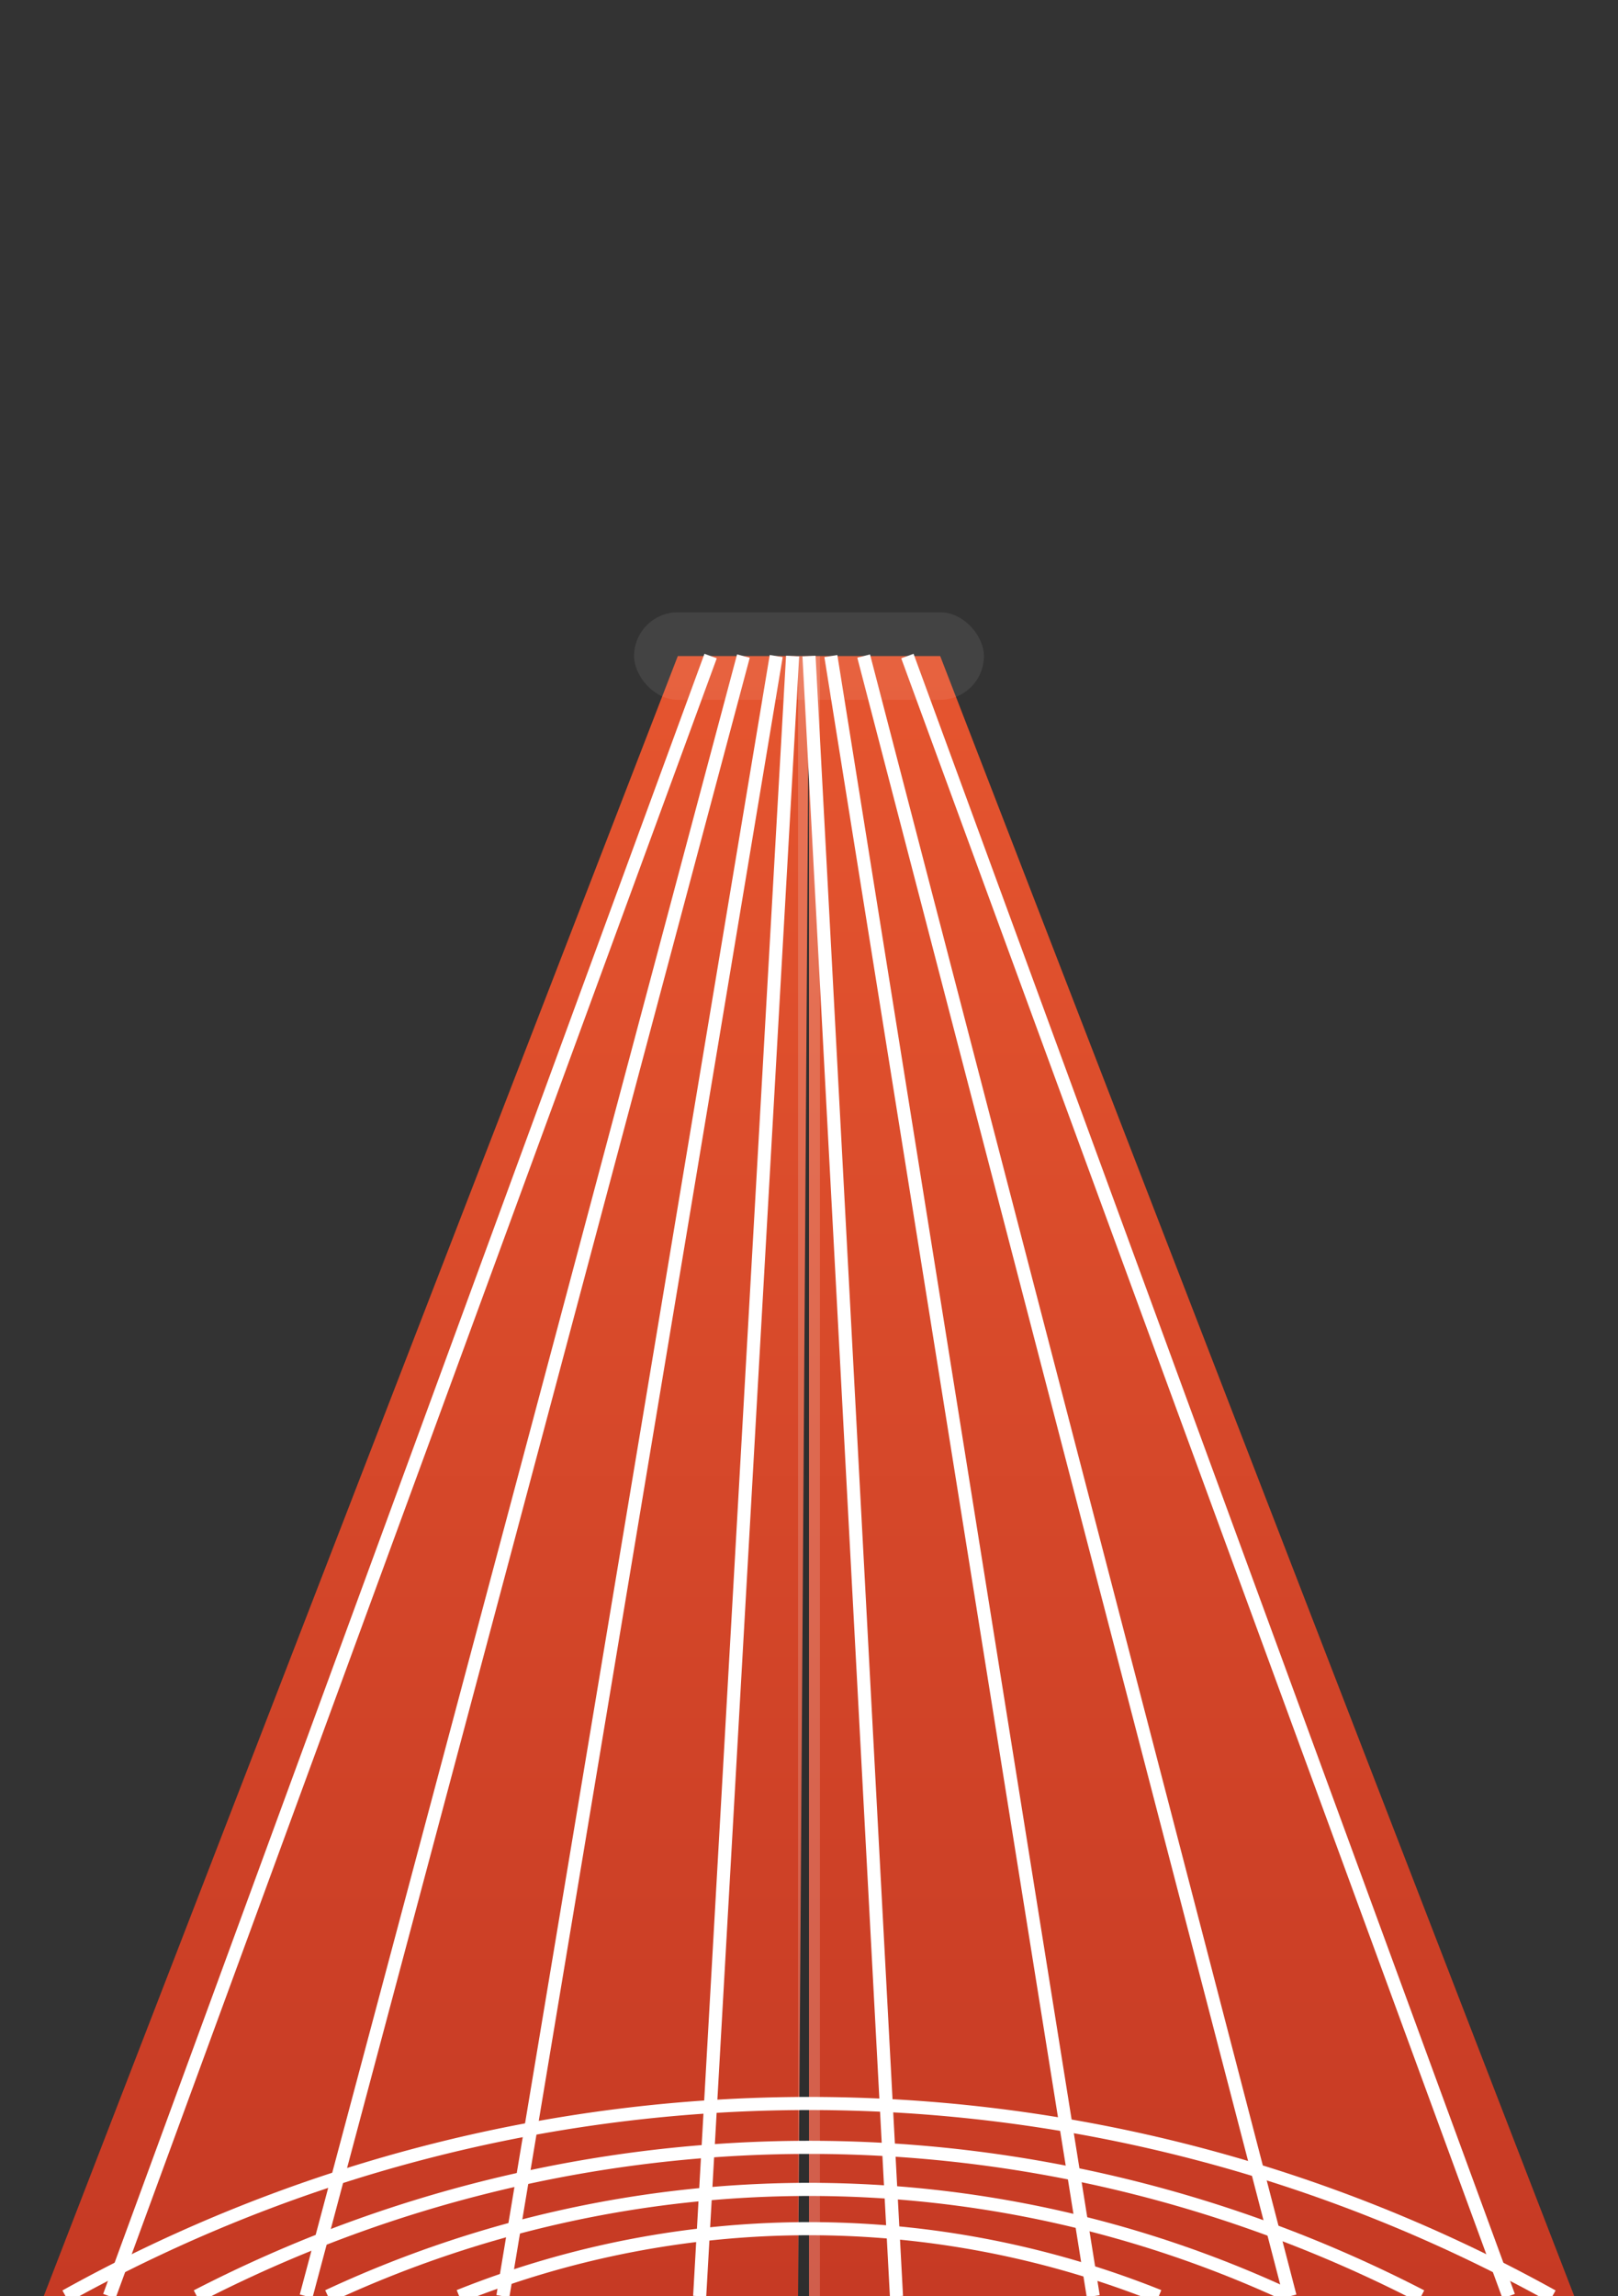 <?xml version="1.0" encoding="UTF-8"?>
<svg id="running-track" xmlns="http://www.w3.org/2000/svg"
     viewBox="0 0 148 210" width="148mm" height="210mm">

  <rect x="0" y="0" width="148" height="210" fill="#333333" stroke="none"/>

  <!-- ====== CONFIG ====== -->
  <!-- Track color, line color -->
  <defs>
    <linearGradient id="trackRed" x1="0" y1="1" x2="0" y2="0">
      <stop offset="0" stop-color="#C63A24"/>
      <stop offset="1" stop-color="#E5552F"/>
    </linearGradient>
  </defs>

  <!-- Optional background (transparent by default) -->
  <rect x="0" y="0" width="148" height="210" fill="none"/>

  <!-- ====== TRACK SHAPE (perspective) ====== -->
  <!-- Tapered red polygon (like the poster) -->
  <!-- Bottom width spans almost full page; converges to a point near the middle top -->
  <polygon fill="url(#trackRed)"
           points="
             4,210     144,210      86,60      62,60
           "/>

  <!-- Slight highlight down the middle (subtle depth) -->
  <path d="M73,210 L74,210  74,60" stroke="rgba(255,255,255,0.18)" stroke-width="2"/>

  <!-- ====== LANE LINES (converging) ====== -->
  <!-- Adjust 'bottomXs' to change number/spacing of lanes -->
  <!-- We draw 6 inner lane lines + two edge lines -->
  <!-- Edge lines -->
  <path d="M 10 210 L 65 60" stroke="#FFFFFF" stroke-width="1.2"/>
  <path d="M 138 210 L 83 60" stroke="#FFFFFF" stroke-width="1.2"/>

  <!-- Inner lane lines -->
  <path d="M 28 210 L 68 60" stroke="#FFFFFF" stroke-width="1.2"/>
  <path d="M 46 210 L 71 60" stroke="#FFFFFF" stroke-width="1.2"/>
  <path d="M 64 210 L 72.5 60" stroke="#FFFFFF" stroke-width="1.2"/>
  <path d="M 82 210 L 74 60" stroke="#FFFFFF" stroke-width="1.2"/>
  <path d="M100 210 L 76 60" stroke="#FFFFFF" stroke-width="1.2"/>
  <path d="M118 210 L 79 60" stroke="#FFFFFF" stroke-width="1.2"/>

  <!-- ====== START-LINE ARCS (bottom curves) ====== -->
  <!-- Concentric arcs centered near the page bottom to mimic lane markings -->
  <!-- Center and radii chosen to sit within the polygon; tweak cx/cy/r as needed -->
  <g fill="none" stroke="#FFFFFF" stroke-width="1.2">
    <!-- Big outer arc -->
    <path d="
      M 6,210
      A 140 140 0 0 1 142 210
    "/>
    <!-- Inner arcs -->
    <path d="
      M 18,210
      A 122 122 0 0 1 130 210
    "/>
    <path d="
      M 30,210
      A 104 104 0 0 1 118 210
    "/>
    <path d="
      M 42,210
      A 86 86 0 0 1 106 210
    "/>
  </g>

  <!-- Soft vignette at horizon for depth (optional) -->
  <rect x="58" y="56" width="32" height="8" fill="#FFFFFF" opacity="0.08" rx="4"/>

</svg>
